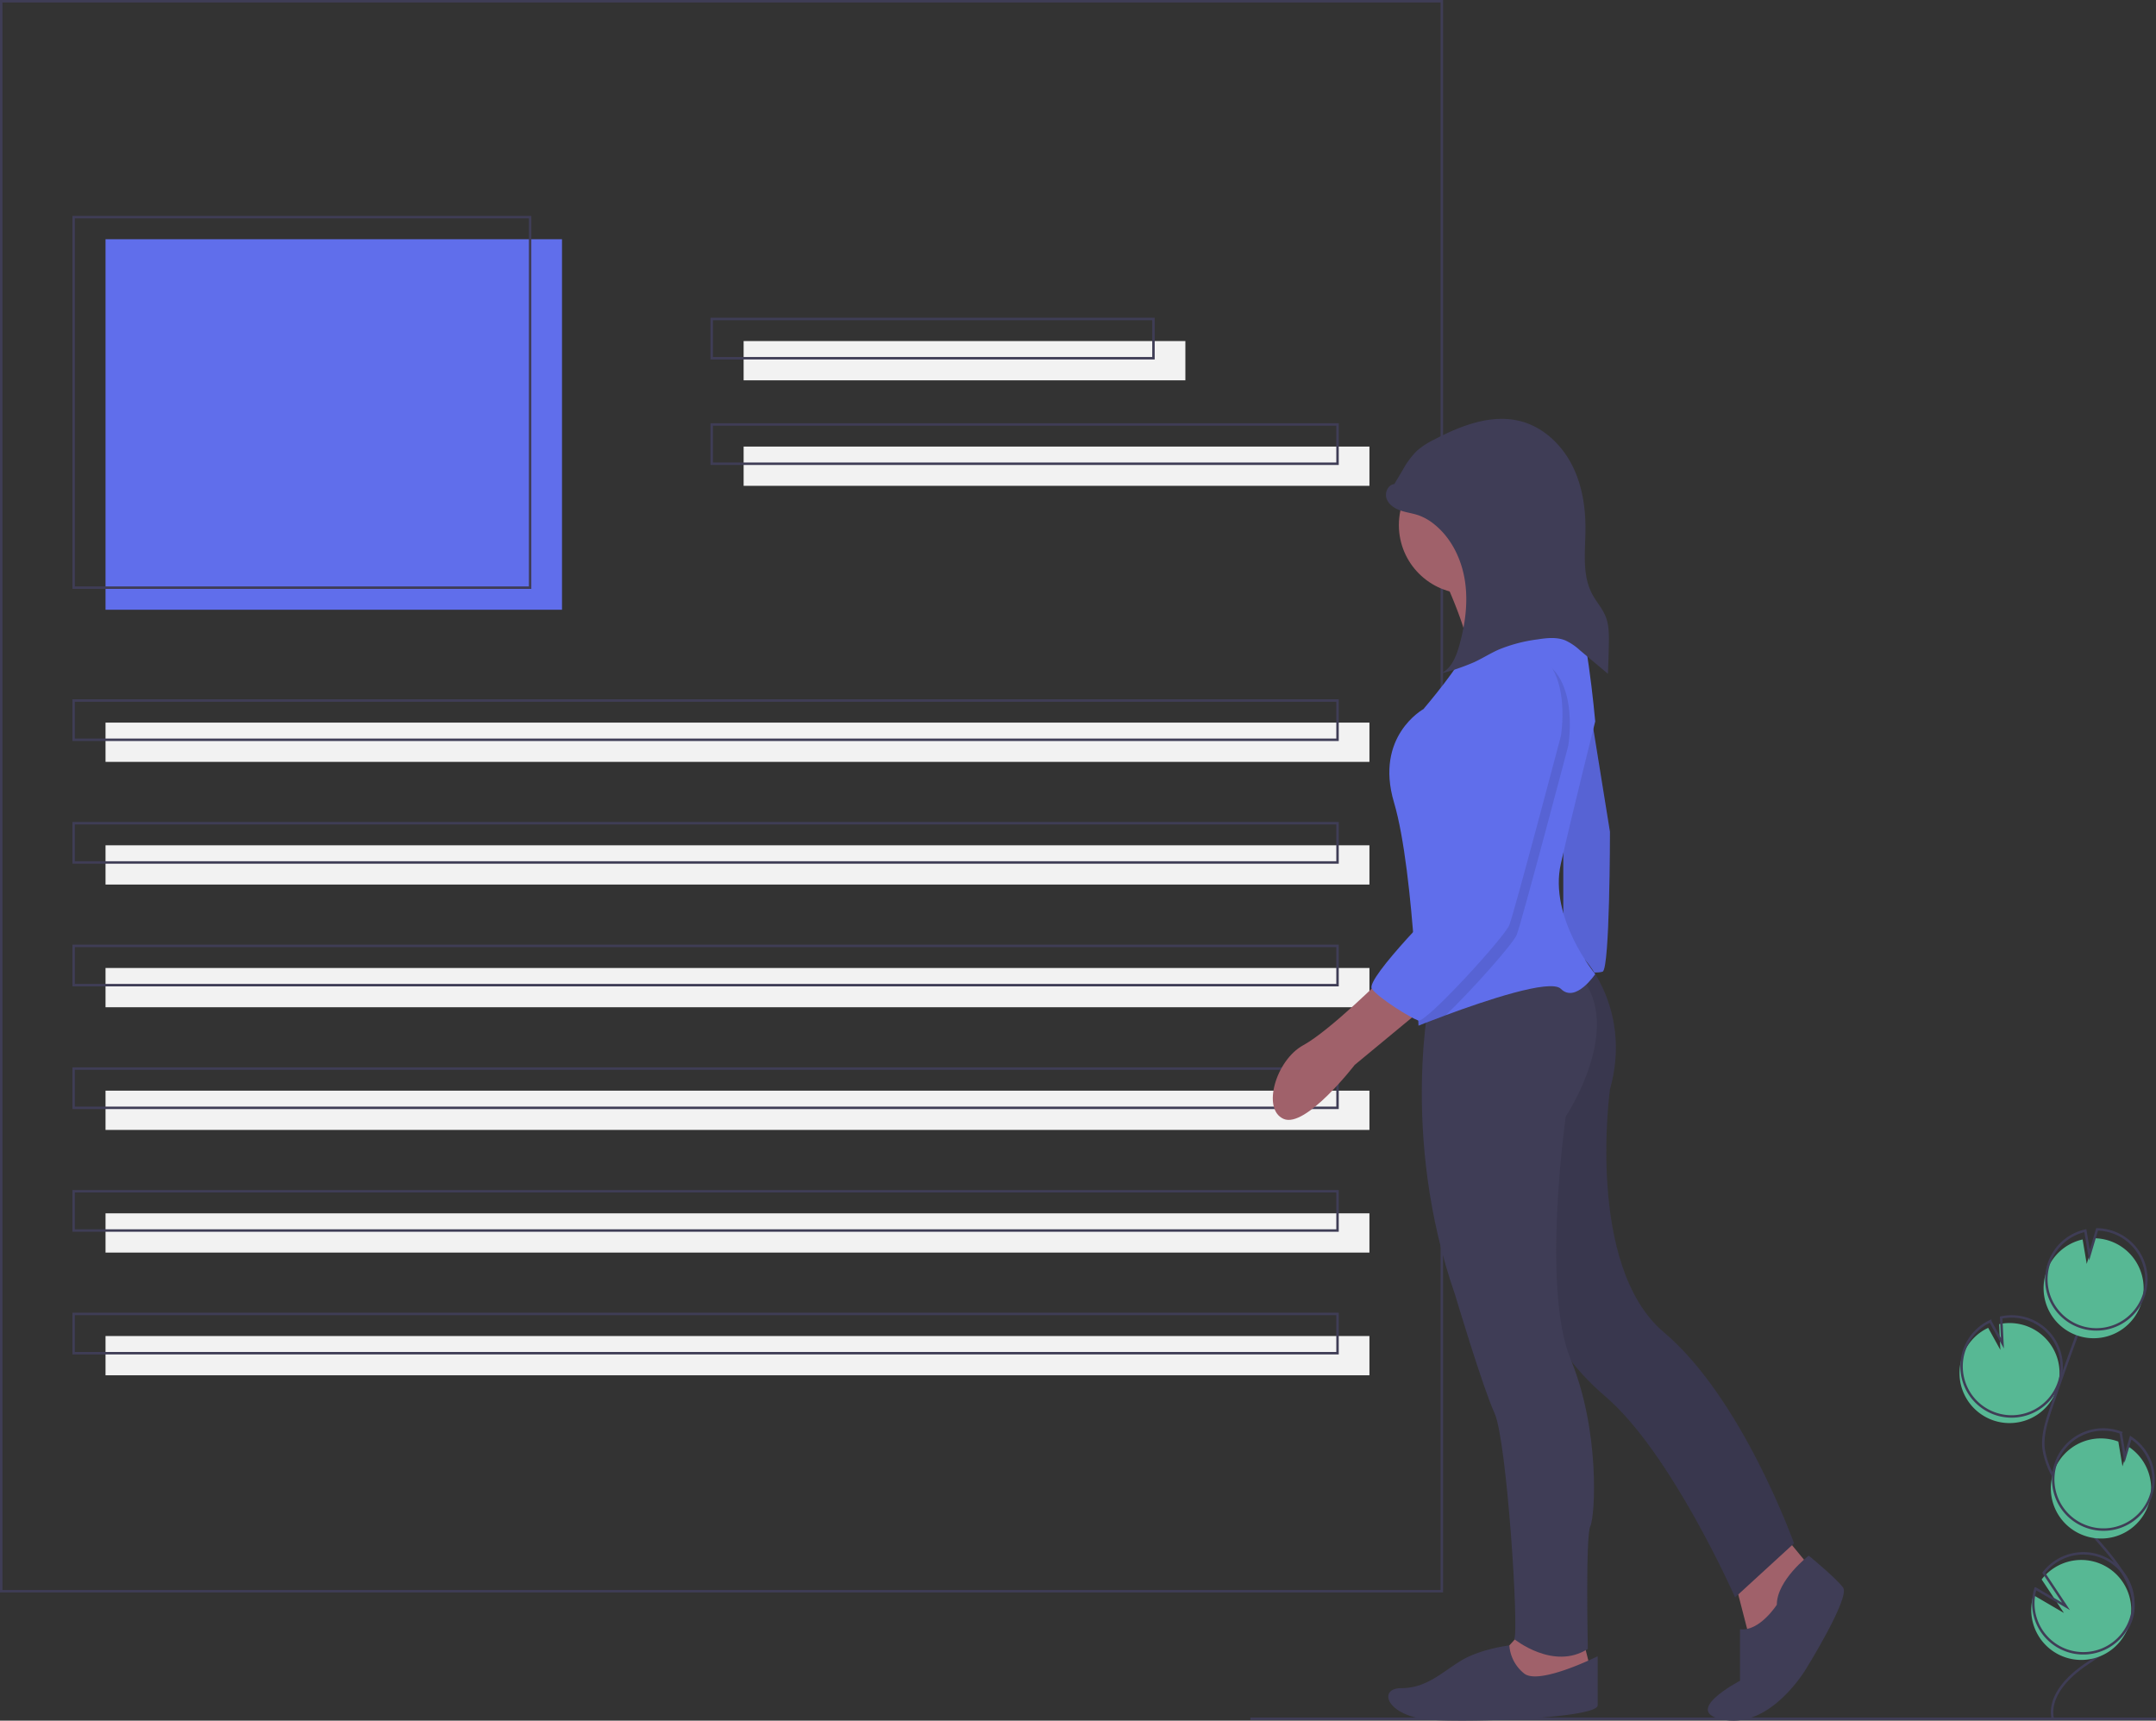 <svg id="a0f752ea-7802-4b2f-97ae-90aebf84c2db" data-name="Layer 1" xmlns="http://www.w3.org/2000/svg" width="878.5" height="701.26" viewBox="0 0 878.5 701.26"><rect x="0" y="0" width="878.5" height="701.26" fill="#333333" stroke="none"/><title>content creator</title><path d="M43 97.5h186v151H43z" fill="#606eeb"/><path d="M43 294.5h515v16H43z" fill="#f2f2f2"/><path d="M30 88.5h186v151H30z" fill="none" stroke="#3f3d56" stroke-miterlimit="10"/><path d="M303 139h180v16H303z" fill="#f2f2f2"/><path d="M303 182h255v16H303z" fill="#f2f2f2"/><path d="M290 130h180v16H290z" fill="none" stroke="#3f3d56" stroke-miterlimit="10"/><path d="M290 173h255v16H290z" fill="none" stroke="#3f3d56" stroke-miterlimit="10"/><path d="M30 285.5h515v16H30z" fill="none" stroke="#3f3d56" stroke-miterlimit="10"/><path d="M43 344.5h515v16H43z" fill="#f2f2f2"/><path d="M30 335.5h515v16H30z" fill="none" stroke="#3f3d56" stroke-miterlimit="10"/><path d="M43 394.5h515v16H43z" fill="#f2f2f2"/><path d="M30 385.5h515v16H30z" fill="none" stroke="#3f3d56" stroke-miterlimit="10"/><path d="M43 444.5h515v16H43z" fill="#f2f2f2"/><path d="M30 435.5h515v16H30z" fill="none" stroke="#3f3d56" stroke-miterlimit="10"/><path d="M43 494.5h515v16H43z" fill="#f2f2f2"/><path d="M30 485.5h515v16H30z" fill="none" stroke="#3f3d56" stroke-miterlimit="10"/><path d="M43 544.5h515v16H43z" fill="#f2f2f2"/><path d="M30 535.5h515v16H30z" fill="none" stroke="#3f3d56" stroke-miterlimit="10"/><path d="M.5.5h587v648H.5z" fill="none" stroke="#3f3d56" stroke-miterlimit="10"/><path d="M972.358 677.869a20.382 20.382.0 1 0 2.714-39.09l.51 10.491-4.963-8.991a20.305 20.305.0 0 0-10.463 11.48 19.987 19.987.0 0 0-1.172 5.513A20.378 20.378.0 0 0 972.358 677.869z" transform="translate(-160.5 -99.12)" fill="#57b894"/><path d="M996.916 799.544c-1.752-8.922 5.84-16.831 13.339-21.973s16.262-10.193 18.82-18.917c3.677-12.539-7.276-24.023-15.802-33.926a122.709 122.709.0 0 1-16.182-24.05 33.105 33.105.0 0 1-3.871-10.935c-.672-5.558 1.113-11.089 2.912-16.391q8.989-26.492 19.223-52.541" transform="translate(-160.5 -99.12)" fill="none" stroke="#3f3d56" stroke-miterlimit="10"/><path d="M973.197 675.168a20.382 20.382.0 1 0 2.714-39.09l.51 10.491-4.963-8.991a20.305 20.305.0 0 0-10.463 11.48 19.987 19.987.0 0 0-1.172 5.513A20.378 20.378.0 0 0 973.197 675.168z" transform="translate(-160.5 -99.12)" fill="none" stroke="#3f3d56" stroke-miterlimit="10"/><path d="M994.425 617.189a20.358 20.358.0 0 1 14.67-12.925l1.678 9.973 3.111-10.475a20.38 20.38.0 1 1-19.46 13.426z" transform="translate(-160.5 -99.12)" fill="#57b894"/><path d="M995.544 613.587a20.358 20.358.0 0 1 14.67-12.925l1.678 9.973 3.111-10.475A20.38 20.38.0 1 1 995.544 613.587z" transform="translate(-160.5 -99.12)" fill="none" stroke="#3f3d56" stroke-miterlimit="10"/><path d="M1009.696 724.93a20.38 20.38.0 0 0 18.038-36.257l-2.391 8.049-1.695-10.091a.353.353.0 0 0-.052-.02 20.381 20.381.0 1 0-13.9 38.318z" transform="translate(-160.5 -99.12)" fill="#57b894"/><path d="M1010.666 721.283a20.38 20.38.0 0 0 18.038-36.257l-2.391 8.049-1.695-10.091a.355.355.0 0 0-.052-.02 20.381 20.381.0 1 0-13.9 38.318z" transform="translate(-160.5 -99.12)" fill="none" stroke="#3f3d56" stroke-miterlimit="10"/><path d="M988.477 758.779a20.371 20.371.0 1 0 3.928-15.96l9.081 13.668-12.408-7.255A20.19 20.19.0 0 0 988.477 758.779z" transform="translate(-160.5 -99.12)" fill="#57b894"/><path d="M989.317 756.078a20.371 20.371.0 1 0 3.928-15.96l9.081 13.668-12.408-7.255A20.19 20.19.0 0 0 989.317 756.078z" transform="translate(-160.5 -99.12)" fill="none" stroke="#3f3d56" stroke-miterlimit="10"/><path d="M748.5 334.12s12.5 26.5 10.5 34.5a21.9 21.9.0 0 0 1.5 14.5l23-1 21.5-20.5s-32.5-22.5-30.5-33.5-26 6-26 6z" transform="translate(-160.5 -99.12)" fill="#a0616a"/><path d="M806.5 376.12l10 62s0 56-3 57-16 0-16 0v-63l4-55z" transform="translate(-160.5 -99.12)" fill="#606eeb"/><path d="M806.5 376.12l10 62s0 56-3 57-16 0-16 0v-63l4-55z" transform="translate(-160.5 -99.12)" opacity=".1"/><path d="M706 641l8 31 12-9 11-25-14-17-17 20z" fill="#a0616a"/><path d="M897.5 733.12s-13 10-13 20c0 0-7 11-15 10v21s-25 13-6 16 33-21 33-21 18-29 15-33-14-13-14-13z" transform="translate(-160.5 -99.12)" fill="#3f3d56"/><path d="M806.426 490.394S825.5 511.12 816.5 543.12c0 0-10 72 22 99s53 86 53 86l-24 22s-26-59-53-82-30-49-30-49v-91l-5-38z" transform="translate(-160.5 -99.12)" fill="#3f3d56"/><path d="M806.426 490.394S825.5 511.12 816.5 543.12c0 0-10 72 22 99s53 86 53 86l-24 22s-26-59-53-82-30-49-30-49v-91l-5-38z" transform="translate(-160.5 -99.12)" opacity=".1"/><path d="M621 664l-10 11 4 9 12 4 21-8-3-12-24-4z" fill="#a0616a"/><path d="M811.5 774.12s-24 12-30 7a16.034 16.034.0 0 1-5.983-11.419s-12.017 1.419-20.017 6.419-14 11-24 11-6 12 13 13 67-1 67-6z" transform="translate(-160.5 -99.12)" fill="#3f3d56"/><path d="M743.5 503.12s-13 58 10 124c0 0 11 37 16 48s10 89 8 92c0 0 16 13 30 4 0 0-1-46 1-50s4-39-8-68-2-99-2-99 24-36 6-57z" transform="translate(-160.5 -99.12)" fill="#3f3d56"/><circle cx="598" cy="214" r="28" fill="#a0616a"/><path d="M810.5 496.12s-8 12-14 6c-4.23-4.23-31.31 4.96-46.93 10.75-6.54 2.42-11.07 4.25-11.07 4.25s-.43-13.86-1.7-31.41c-1.46-20.14-4.02-45.16-8.3-59.59-8-27 12-38 12-38s17-20 16-23 45-18 45-18c5 1 9 46 9 46s-9 36-14 58 14 45 14 45z" transform="translate(-160.5 -99.12)" fill="#606eeb"/><path d="M724.5 497.12s-22 22-33 28-17 26-8 30 29-22 29-22l29-24z" transform="translate(-160.5 -99.12)" fill="#a0616a"/><path d="M728.657 296.398c-2.558.228-4.02 3.449-3.194 5.881s3.198 4.022 5.622 4.873 5.014 1.141 7.44 1.983a21.897 21.897.0 0 1 6.614 3.841c6.912 5.661 11.005 14.286 12.308 23.125s.004 17.896-2.452 26.486c-1.302 4.55-3.427 9.537-7.875 11.154a88.476 88.476.0 0 0 14.202-4.816c3.363-1.584 6.52-3.589 9.919-5.094a62.192 62.192.0 0 1 15.705-4.118c3.786-.589 7.787-1.039 11.342.389a22.8 22.8.0 0 1 5.945 4.009l11.435 9.608q.299-6.266.394-12.539c.056-3.635.041-7.375-1.298-10.755-1.322-3.337-3.834-6.057-5.514-9.228-4.158-7.847-2.803-17.3-2.726-26.18.08-9.195-1.4-18.565-5.657-26.715s-11.525-14.975-20.39-17.415c-11.949-3.289-24.545 1.606-35.529 7.347a32.224 32.224.0 0 0-7.164 4.663 34.819 34.819.0 0 0-5.824 7.941l-5.438 9.112" transform="translate(-160.5 -99.12)" fill="#3f3d56"/><path d="M799.5 403.12s-19 72-21 77c-1.44 3.59-18.38 22.69-28.93 32.75-6.54 2.42-11.07 4.25-11.07 4.25s-.43-13.86-1.7-31.41C744.94 476.68 753.5 468.12 753.5 468.12s9-55 8-76 20-26 20-26c24 3 18 37 18 37z" transform="translate(-160.5 -99.12)" opacity=".1"/><path d="M778.5 362.12s-21 5-20 26-8 76-8 76-34 34-31 38 15.853 11.864 18.927 12.932S773.5 481.12 775.5 476.12s21-77 21-77 6-34-18-37z" transform="translate(-160.5 -99.12)" fill="#606eeb"/><path d="M509.5 700.5h369z" fill="none" stroke="#3f3d56" stroke-miterlimit="10"/></svg>